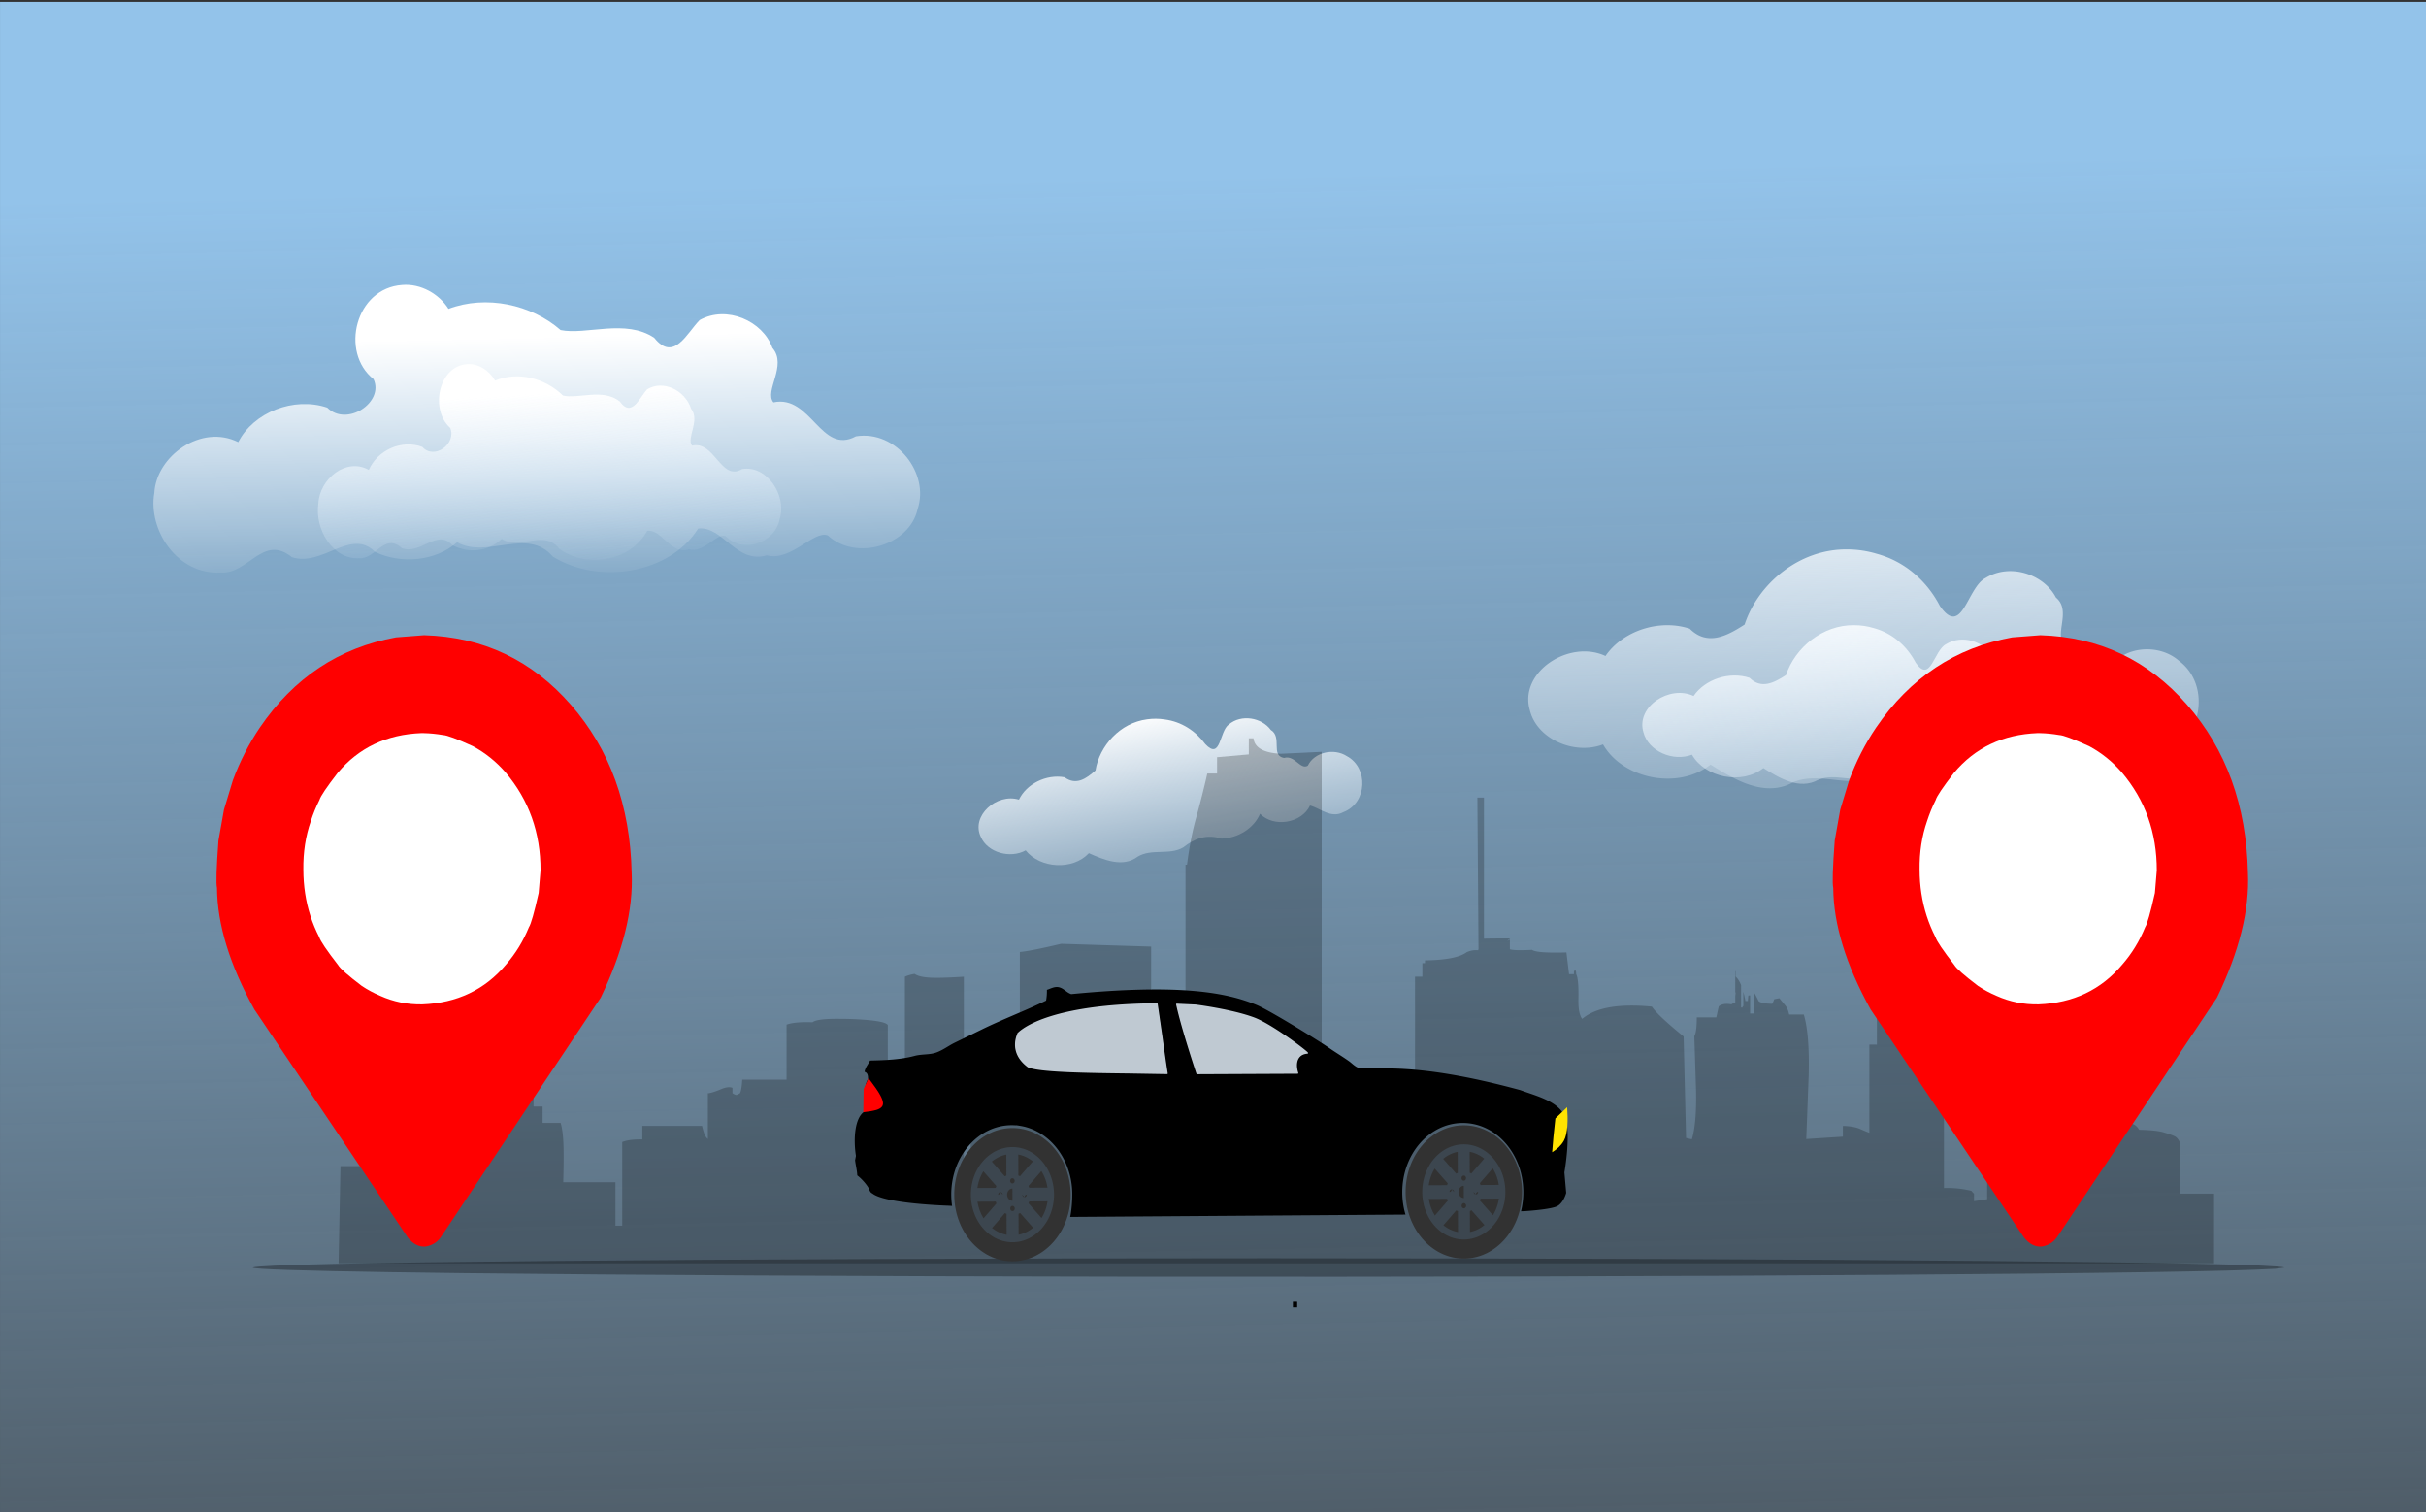 <svg xmlns="http://www.w3.org/2000/svg" viewBox="247.046 517.994 300.001 187" xmlns:v="https://vecta.io/nano"><rect x="247.046" y="517.994" width="300.001" height="187" fill="#333333" stroke="none"/><defs><linearGradient id="A" x1=".457" x2=".5" y1=".117" y2="1.386"><stop stop-color="#93c3ea" offset="0"/><stop stop-color="#93c3ea" stop-opacity="0" offset="1"/></linearGradient><linearGradient id="B" x1=".212" x2=".741" y1=".091" y2="1.274" href="#C"/><linearGradient id="C"><stop stop-color="#fff" offset="0"/><stop stop-color="#d4e7f7" stop-opacity="0" offset="1"/></linearGradient><linearGradient id="D" x1=".248" x2=".695" y1="0" y2="1.451" href="#C"/><linearGradient id="E" x1=".5" x2=".695" y1="-.41" y2="1.451" href="#C"/><linearGradient id="F" x1=".462" x2=".508" y1=".179" y2="1.015"><stop stop-color="#fff" offset="0"/><stop stop-color="#fff" stop-opacity="0" offset="1"/></linearGradient><linearGradient id="G" x1=".407" x2=".509" y1=".155" y2="1.015" href="#C"/><path id="H" d="M247.13 854.539l-8.606.038c.438 2.515 1.438 4.835 2.865 6.829l6.059-6.112-.318-.755z"/><path id="I" d="M259.592 851.669c.003.587.48 1.061 1.067 1.058s1.06-.48 1.058-1.067c-.587.003-1.06.481-1.058 1.067z"/></defs><g transform="matrix(.242 0 0 .277 244.677 746.038)"><path fill="url(#A)" d="M9.798-822.439h1240.589v674.414H9.798z"/><path d="M595.944-502.163c-13.813 1.564-24.339 11.857-26.356 22.835-4.698 3.604-9.833 6.876-15.828 3.036-9.32-1.452-19.414 2.922-23.298 9.995-11.336-3.028-24.659 7.227-19.49 16.622 3.444 7.034 15.117 9.829 22.92 6.005 7.436 8.128 24.054 8.997 32.316 1.268 7.603 2.944 17.379 6.575 24.93 1.545 7.135-3.745 16.182-.513 23.261-4.101 5.926-4.177 12.113-5.96 19.54-3.959 8.434-.147 16.615-4.605 19.724-11.073 7.105 6.348 21.389 4.159 25.523-3.686 5.271 1.186 10.708 5.994 17.166 2.911 12.09-4.098 12.86-19.727 1.651-24.975-6.571-3.693-16.566-1.821-19.93 4.272-3.764 2.045-6.736-4.911-12.141-3.448-7.011-1.074-.764-9.328-6.752-12.497-4.723-5.603-15.129-7.136-21.454-2.451-4.944 2.994-3.97 16.187-12.026 8.768-4.908-5.825-12.143-10.048-20.805-11.019-2.956-.396-5.989-.424-8.95-.049v.001h-.001z" fill="url(#B)"/><path d="M957.184-544.193c-16.037-.159-30.161 10.07-34.751 22.274-6.097 3.44-12.622 6.44-18.637 1.232-10.297-2.96-22.691.599-28.588 8.098-12.26-5.034-29.557 4.76-25.643 16.17 2.446 8.483 15.138 13.3 24.812 10.047 6.758 10.288 25.477 13.607 36.49 5.977 8.032 4.415 18.39 9.917 28.031 5.255 8.899-3.258 18.512 1.687 27.313-1.4 7.613-3.919 15.023-5.079 23.051-1.76 9.623 1.015 19.86-2.907 24.749-9.826 6.753 8.216 23.457 7.73 29.799-.611 5.746 2.088 10.925 8.319 18.915 5.719 14.608-2.965 18.751-20.632 7.101-28.174-6.701-5.122-18.46-4.396-23.561 2.062-4.708 1.798-6.634-6.531-13.088-5.625-7.75-2.206 1.082-10.717-5.066-15.161-4.2-7.036-15.714-10.239-23.888-5.798-6.25 2.711-7.9 17.853-15.511 8.285-4.364-7.314-11.709-13.132-21.359-15.452-3.279-.865-6.723-1.322-10.17-1.311l.001-.001z" fill="url(#D)"/><path d="M953.594-578.007c-24.143-.24-45.406 15.16-52.316 33.532-9.179 5.178-19.002 9.695-28.057 1.855-15.502-4.456-34.16.902-43.038 12.191-18.457-7.578-44.497 7.166-38.605 24.343 3.682 12.77 22.79 20.023 37.353 15.124 10.173 15.487 38.354 20.485 54.934 8.998 12.091 6.647 27.686 14.929 42.2 7.912 13.396-4.906 27.869 2.539 41.119-2.108 11.461-5.901 22.617-7.646 34.702-2.651 14.486 1.529 29.899-4.376 37.259-14.792 10.165 12.369 35.313 11.638 44.861-.92 8.651 3.144 16.448 12.525 28.476 8.611 21.992-4.464 28.229-31.06 10.689-42.414-10.088-7.711-27.791-6.619-35.47 3.104-7.088 2.707-9.986-9.832-19.704-8.468-11.667-3.321 1.629-16.134-7.626-22.824-6.323-10.593-23.657-15.414-35.961-8.729-9.408 4.081-11.894 26.877-23.35 12.472-6.57-11.01-17.628-19.769-32.154-23.262a59.51 59.51 0 0 0-15.31-1.973l-.002-.001z" fill="url(#E)"/><path d="M215.35-696.063c-23.948 1.386-31.99 30.034-14.674 42.048 5.539 10.302-13.673 21.483-23.67 12.714-16.998-5.016-37.716 2.071-45.466 15.411-18.96-8.289-41.864 6.263-42.892 22.624-3.336 16.579 11.769 36.735 34.019 35.578 13.936.87 21.523-17.346 36.274-6.85 15.595 4.465 30.186-13.23 42.477-2.372 13.316 5.583 30.923 4.231 41.961-4.289 15.389 7.589 35.972-6.939 48.888 6.39 23.39 12.697 59.767 7.747 74.282-12.505 12.518-1.339 19.543 16.038 35.074 11.933 12.397 2.951 23.908-11.319 31.189-8.864 14.474 11.725 42.002 4.386 45.903-11.893 6.073-15.598-10.724-35.254-31.545-32.352-17.925 8.516-22.869-18.746-42.158-15.168-4.855-5.027 7.28-16.525-.521-24.296-4.92-12.084-23.389-19.147-37.154-12.444-6.561 5.789-13.169 18.929-23.222 7.948-14.561-8.623-34.804-1.157-47.852-3.474-14.976-11.451-38.085-15.804-57.296-9.455-4.78-6.634-14.045-11.359-23.618-10.684h.001z" fill="url(#F)"/><path d="M248.43-660.715c-14.466.834-19.138 20.225-8.593 28.448 3.416 7.01-8.123 14.507-14.223 8.517-10.307-3.477-22.782 1.238-27.379 10.249-11.514-5.704-25.262 4.062-25.776 15.152-1.907 11.227 7.355 24.961 20.796 24.275 8.429.651 12.895-11.667 21.88-4.485 9.455 3.096 18.158-8.838 25.658-1.421 8.085 3.845 18.718 3.005 25.334-2.723 9.351 5.213 21.696-4.547 29.591 4.548 14.22 8.713 36.175 5.516 44.815-8.152 7.558-.853 11.918 10.961 21.278 8.247 7.512 2.055 14.376-7.57 18.793-5.873 8.826 8.014 25.416 3.159 27.666-7.863 3.568-10.55-6.713-23.952-19.279-22.077-10.778 5.695-13.946-12.812-25.58-10.471-2.968-3.43 4.291-11.173-.475-16.477-3.052-8.215-14.262-13.086-22.538-8.602-3.927 3.897-7.835 12.778-13.983 5.287-8.857-5.911-21.044-.938-28.946-2.566-9.127-7.831-23.123-10.884-34.692-6.664-2.932-4.52-8.564-7.764-14.345-7.349h0-.002z" fill="url(#G)"/></g><g transform="matrix(.263 0 0 .301 305.186 409.357)"><path d="M693.853 752.261c-.117 4.004-.411 9.538-.883 16.603v80.104c4.416-.116 8.715.263 12.894 1.147a7.8 7.8 0 0 0 1.236 1.148v3.091l6.182-.795v-24.552l7.242.002c.412-.472.825-.853 1.237-1.148v-5.564l1.855.002v-7.862c2.415-.235 6.152-.707 11.218-1.413 4.769-.53 9.157-.795 13.159-.795v4.416l3.442.002v6.71l14.484.002c.295-.415.648-.768 1.062-1.063l.53-18.635c1.06 4.827 1.65 6.212 1.766 4.151l1.06.002v15.188l5.564.002v-21.816l1.501.002c.295.352.678.705 1.148 1.058a180.47 180.47 0 0 0 1.678 20.134c1.943.117 3.442 1 4.504 2.649 5.652.116 9.598.5 11.834 1.148 2.238.59 3.856 1.09 4.857 1.502.942.413 1.736 1.208 2.385 2.386v21.196l16.162.002v28.612l-881.827.002.883-39.922 10.421.002c1.001 2.001 1.736 3.149 2.208 3.442.588.472 2.178.825 4.769 1.06.765-.588 2.296-.972 4.592-1.146l3.533-6.712 11.481 1.146c2.531 3.886 3.679 12.101 3.444 24.64l1.148.002v1.146a40.17 40.17 0 0 1 2.473-.795v-.442l.442.002v-51.313l11.569.002c-.058 1.706.442 2.736 1.501 3.089.765.235 2.944.325 6.535.265l1.236-7.772 25.435.002v8.83l.088.002v.087l4.151.002v6.71l8.478.002c.883 2.471 1.355 6.297 1.413 11.479.06 2.943 0 7.242-.177 12.894l24.552.002v17.84l3.179.002v-34.357c2.178-.766 5.329-1.12 9.45-1.061v-5.562l28.084.002c.53 1.941 1.03 3.294 1.501 4.061.295.472.706.913 1.236 1.325v-18.811l.353.002c1.355-.178 3.326-.738 5.917-1.68 2.238-.825 4.004-1 5.299-.53v2.208c.941.53 1.59.765 1.943.707.235-.058.765-.295 1.59-.707.53-.883.883-2.738 1.06-5.564l20.842.002v-22.611c2.533-.825 6.594-1.148 12.188-.972 1.413-1.001 5.594-1.471 12.541-1.413 1.825 0 3.828.03 6.005.088 9.715.353 15.248 1.09 16.603 2.208.117.058.207.117.265.177v31.175l.088.002v.175l7.948.002v-51.136c1.531-.588 3.061-.972 4.592-1.148 1.766 1.118 5.357 1.648 10.774 1.59 2.944 0 7.065-.147 12.364-.442v78.954l.795.002c.472-.413 1.266-.768 2.384-1.063v-27.819l14.219.002v-8.834l7.065.002v19.958l1.413.002v-.088l.442.002v-71.272c3.298-.235 9.773-1.355 19.429-3.356l42.303 1.148v41.155l16.162.002v-74.81l.707.002c1.06-7.362 2.561-14.016 4.504-19.961a332.9 332.9 0 0 0 5.034-17.487l4.592.002v-6.714l14.925-1.148v-6.624l2.208.002c.471 3.826 4.681 5.945 12.627 6.357.532 0 7.007-.265 19.429-.794v148.017c.06 0 .118.03.178.088v.53c4.887 1.118 11.806 1.56 20.754 1.325l22.52-.793v-.09l.442.002v-56.7l3.444.002v-5.566l1.235.002v-1.15c9.833-.118 16.368-1.236 19.608-3.356 1.825-.706 3.621-.971 5.387-.794l.177-.53-.53-62.174 3.091.002v57.933c2.296-.058 6.419-.088 12.364-.088-1.588 1.118-1.65 1.266-.177.442v3.974c.058.058.147.088.263.088 1.473.353 4.857.412 10.156.177 1.473.941 6.86 1.295 16.162 1.06l1.236 8.92 2.296.002v-1.15c.706-.765 1.06-.383 1.06 1.148.825 1.295 1.178 4.651 1.062 10.068-.116 4.121.472 6.889 1.766 8.302 6.299-4.651 17.221-6.329 32.765-5.034 1.766 2.355 6.74 6.447 14.925 12.276l1.146 41.685c1.001.235 1.915.412 2.74.53 1.53-4.416 2.178-11.216 1.943-20.401l-.795-21.902c.767-1.178 1.148-3.768 1.148-7.772l9.185.002 1.146-4.506c1.295-.942 3.179-1.236 5.652-.883.472.058.883-.177 1.237-.706l.883.002v-2.651l.177-1.325c-.058-.118-.117-.207-.177-.265v-8.655l.177.002v2.206c1 .823 1.855 2.001 2.561 3.533v9.185l.707.002v-.532l.351.002v-5.919a39.45 39.45 0 0 1 .973 3.798l1.146.002c.116-1.415.207-2.152.265-2.21 0-.058.263-.088.795-.088v7.419l2.029.002v-8.392a37.04 37.04 0 0 1 1.945 3.268c.823.707 2.973 1.09 6.445 1.148.53-.941.825-1.56.883-1.855.117-.058.942-.207 2.473-.442.177.235 1.06 1.178 2.649 2.826.883.883 1.53 2.178 1.943 3.886l6.889.002c1.825 5.297 2.591 13.54 2.296 24.727l-1.148 26.495.09.002v-.09l17.131-.971v-4.416c3.298.058 5.977.472 8.038 1.236 1.825.705 3.296 1.235 4.416 1.588v-36.209l3.533.002v-50.165l4.767.002a25.73 25.73 0 0 1 1.062-6.714c.705-2.354 1.118-4.592 1.236-6.712l11.658.002c.825 1.116 2.974 2.824 6.447 5.12 2.884 1.883 4.651 3.886 5.299 6.005 1.535 2.416 2.183 7.302 1.947 14.662z" fill-opacity=".227"/><path d="M47.341 711.342l-.664 8.73q-1.049 5.863-2.995 11.204-.412 2.997-7.858 14.85-6.585 9.117-16.761 16.148-13.162 7.969-16.279 8.449-17.189 6.361-38.017 4.369-16.049-3.015-18.551-4.571-11.483-4.239-20.607-11.655-33.707-29.497-19.093-70.013 18.612-39.5 68.116-41.851 13.732.307 25.413 4.063 14.153 5.45 16.369 7.575 5.072 3.172 9.631 7.206 4.559 4.034 8.144 8.522 8.108 11.617 8.561 14.484 4.245 10.337 4.592 22.488m761.141 12.912l-.664 8.73q-4.719 26.384-27.615 42.202-23.054 15.806-54.296 12.818-29.816-4.176-47.692-24.436-5.728-6.549-9.436-14.272l-3.116-7.94q-2.568-8.195-2.597-17.104.78-27.34 21.296-45.494 20.516-18.154 51.412-18.844 30.896.69 51.412 18.844 20.516 18.154 21.296 45.494" fill="#fff"/><path d="M853.118 881.622l-4.361.515q-31.003 1.558-181.429 2.492-151.467.933-356.726.757-195.893-.247-313.342-1.443-37.632-.387-61.994-.843l-20.476-.469q-16.874-.484-17.064-1.01 5.122-1.614 139.914-2.686 134.791-1.072 337.782-1.113 202.991.041 337.782 1.113 134.791 1.072 139.914 2.686" fill-opacity=".322"/><path d="M416.003 805.002c.027 6.252-7.422 7.109-16.606 7.148s-16.64-.749-16.667-7.005z" fill="#9edfe5"/><path d="M276.764 851.041l-.198 3.012q-1.425 9.103-8.405 14.571-7.028 5.463-16.566 4.448-9.103-1.426-14.571-8.405-1.752-2.256-2.888-4.918l-.956-2.737q-.789-2.826-.802-5.899.223-9.431 6.475-15.704 6.252-6.272 15.682-6.526 9.431.222 15.703 6.474 6.272 6.252 6.526 15.682zm213.025-2.292l-.12 3.121q-1.219 9.457-8.285 15.308-7.116 5.849-17.01 5.067-9.456-1.219-15.308-8.285-1.876-2.285-3.126-5.006l-1.065-2.805q-.895-2.9-.995-6.079-.034-9.762 6.257-16.425 6.291-6.664 16.038-7.19 9.761-.035 16.425 6.256 6.663 6.291 7.19 16.038z" fill="#3c464f"/><g fill="#323232"><path d="M254.974 849.184a2.51 2.51 0 0 0-2.496 2.518 2.51 2.51 0 0 0 2.518 2.496zm.031 7.113c-.587.003-1.061.481-1.058 1.068s.48 1.06 1.067 1.058 1.06-.481 1.058-1.067-.48-1.061-1.067-1.058zm2.83 3.249l.037 8.606c2.515-.438 4.835-1.438 6.829-2.865l-6.111-6.059-.754.318zm4.72-4.316l6.111 6.059c1.41-2.005 2.389-4.335 2.806-6.854l-8.607.038-.31.758zm-.031-7.144l.318.755 8.606-.037a16.62 16.62 0 0 0-2.865-6.829l-6.059 6.111zm-11.142-3.933l.755-.318-.037-8.606c-2.515.438-4.835 1.438-6.829 2.865l6.111 6.059zm3.583 2.929c.587-.003 1.06-.481 1.058-1.067s-.48-1.061-1.067-1.058-1.06.481-1.058 1.067.481 1.061 1.067 1.058zm9.618-9.073a16.62 16.62 0 0 0-6.853-2.806l.037 8.606a8.23 8.23 0 0 1 .757.311l6.059-6.112zm-17.167 10.141l-6.111-6.059a16.63 16.63 0 0 0-2.806 6.854l8.607-.037c.091-.259.195-.512.31-.758zm-2.029 17.22a16.62 16.62 0 0 0 6.854 2.805l-.037-8.606a8.25 8.25 0 0 1-.758-.311l-6.059 6.112z"/><use href="#H"/><path d="M250.379 851.709c-.003-.587-.48-1.061-1.067-1.058s-1.061.48-1.058 1.067a1.06 1.06 0 0 0 1.058-1.067z"/><use href="#I"/><path d="M254.867 824.327c-15.112.065-27.311 12.369-27.245 27.482s12.369 27.311 27.481 27.246 27.31-12.369 27.245-27.482-12.369-27.311-27.481-27.246zm.202 46.908a19.55 19.55 0 0 1-19.629-19.461 19.55 19.55 0 0 1 19.461-19.63 19.55 19.55 0 0 1 19.629 19.461 19.55 19.55 0 0 1-19.461 19.63z"/></g><path d="M514.202 818.662c-3.739-5.67-13.257-7.611-20.51-9.945-50.637-12-67.44-7.95-75.888-9.104-1.705-.447-3.23-1.928-4.627-2.789-3.061-1.889-6.237-3.548-9.253-5.378-4.984-3.024-27.977-15.471-34.188-17.711-13.649-4.921-35.21-8.822-87.107-4.44-2.109-.57-3.388-2.265-5.63-2.786-2.217-.514-4.247.66-5.814 1.029.036 1.702-.11 3.083-.382 4.416-10.127 4.322-20.38 7.649-30.448 11.97l-12.819 5.473c-2.663 1.185-5.206 2.863-8.21 3.848-3.263 1.07-6.838.609-10.428 1.45-6.536 1.531-13.63 1.763-20.86 1.896-.82 1.42-2.253 2.853-2.589 4.627 1.254.381 1.677 1.243 1.618 3.003-2.199 3.289-1.585 7.958-1.548 13.25-4.704 2.434-5.383 11.282-4.135 18.278l-.394 1.808c.261 1.978.914 4.067 1.03 6.216 1.775 1.18 3.79 3.078 5.037 4.794.608.837.908 2.282 2.018 2.6 5.942 4.298 35.939 5.062 35.939 5.062l1.578.08c-.248-1.49-.382-3.018-.388-4.577-.068-15.717 12.619-28.514 28.336-28.581s28.513 12.618 28.581 28.336c.011 2.64-.331 6.927-.994 9.356l157.661-.959a28.43 28.43 0 0 1-1.516-9.066c-.068-15.717 12.619-28.514 28.336-28.582s28.514 12.619 28.581 28.336a28.45 28.45 0 0 1-1.089 7.942l1.611-.041s12.419-.654 15.442-2.073 4.19-5.436 4.19-5.436l-.839-8.424c0 0 3.655-17.875-.303-23.878zm-251.913-19.579c-9.457-6.225-4.493-13.562-4.747-13.538-.15.135-.259.242-.326.315.199-.213.297-.312.326-.315 2.42-2.176 16.245-11.92 65.435-12.209 1.576 8.621 3.163 19.949 4.738 28.569-19.795-.514-58.751-.011-65.428-2.822zm126.827 2.661l-47.355.193s-7.025-18.284-9.553-28.439c.289.025 8.83.362 8.83.362s16.914 1.852 27.513 5.3c8.339 2.712 24.828 13.687 25.144 14.339-4.945.274-6.099 4.176-4.579 8.246z"/><g fill="#323232"><path d="M467.199 848.057a2.51 2.51 0 0 0-2.496 2.518 2.51 2.51 0 0 0 2.518 2.496zm.03 7.114c-.587.003-1.061.48-1.058 1.067s.48 1.061 1.067 1.058 1.06-.481 1.058-1.067-.48-1.061-1.067-1.058zm2.83 3.249l.037 8.606a16.62 16.62 0 0 0 6.828-2.865l-6.111-6.059-.754.318zm4.72-4.316l6.111 6.059a16.63 16.63 0 0 0 2.806-6.854l-8.607.037-.31.758zm-.031-7.144l.318.755 8.606-.037c-.438-2.515-1.438-4.835-2.865-6.83l-6.059 6.111zm-11.142-3.933l.755-.318-.037-8.606a16.61 16.61 0 0 0-6.829 2.865l6.111 6.059zm3.584 2.929c.587-.003 1.06-.481 1.058-1.067s-.48-1.061-1.067-1.058-1.06.48-1.058 1.067a1.06 1.06 0 0 0 1.067 1.058zm9.618-9.073c-2.006-1.41-4.335-2.389-6.853-2.805l.037 8.606a8.23 8.23 0 0 1 .757.311l6.059-6.112zm-17.168 10.141l-6.111-6.059a16.63 16.63 0 0 0-2.806 6.854l8.607-.037.31-.758zm-2.029 17.22a16.63 16.63 0 0 0 6.854 2.806l-.037-8.606a8.25 8.25 0 0 1-.758-.311l-6.059 6.112z"/><use href="#H" x="212.224" y="-1.126"/><path d="M462.603 850.583c-.003-.587-.48-1.061-1.067-1.058a1.06 1.06 0 0 0-1.058 1.067c.586-.002 1.06-.48 1.058-1.067z"/><use href="#I" x="212.224" y="-1.126"/><path d="M467.092 823.201c-15.112.065-27.311 12.369-27.246 27.482s12.369 27.311 27.482 27.246 27.311-12.369 27.246-27.482-12.369-27.311-27.482-27.246zm.202 46.909a19.55 19.55 0 0 1-19.63-19.461 19.55 19.55 0 0 1 19.461-19.63 19.55 19.55 0 0 1 19.63 19.461 19.55 19.55 0 0 1-19.461 19.63z"/></g><path d="M332.206 773.219a.28.28 0 0 0-.278.28c0 .03.005.06.014.087l-.001.001c2.537 10.178 9.558 28.45 9.558 28.45a.28.28 0 0 0 .262.179l47.354-.192a.28.28 0 0 0 .1-.019h.001a.28.28 0 0 0 .16-.358c-1.245-3.335-.622-6.39 2.255-7.464h0c.588-.22 1.279-.362 2.079-.406a.28.28 0 0 0 .225-.137c.047-.08.051-.179.011-.263a.53.53 0 0 0-.045-.073h0c-.709-.931-16.991-11.719-25.263-14.41h0c-10.505-3.417-27.169-5.268-27.562-5.311h-.001c.009.001.018.003.023.004h0l-.06-.007h.012l-8.814-.361h-.001c-.009-.001-.019-.002-.028-.002zm-74.855 12.528c.02.018.041.034.065.046-.022-.011-.044-.026-.065-.046zm.006.006a.28.28 0 0 0 .098.056h0l-.001.001a.24.24 0 0 1-.098-.058zm65.619-12.697c-49.214.289-63.124 10.036-65.62 12.281-.062.055-.094.133-.093.213h0a8.98 8.98 0 0 1-.084.195h0c-.284.642-.991 2.24-.994 4.303h0c-.004 2.698 1.195 6.133 5.938 9.259h0c.017.012.036.023.057.032 5.074 2.135 28.314 2.374 47.878 2.58l17.651.263c.089-.001.166-.036.219-.098a.28.28 0 0 0 .063-.232c-.787-4.305-1.576-9.286-2.367-14.273l-2.37-14.29h0l-.001-.006a.28.28 0 0 0-.276-.229z" fill="#bfc9d2"/><path d="M508.747 834.26q.128-1.714.578-6.069.118-1.206.945-7.824l5.526-4.603c.424 5.111.35 10.84-1.55 13.777-1.259 1.949-3.199 3.468-5.496 4.72z" fill="#ffe300"/><path d="M185.019 808.282l2.287-4.461q4.147 4.778 5.5 6.987.563.894.904 1.684l.271.758.132.693-.021.621-.183.545-.336.474-.475.409-.6.35q-.663.321-1.52.551-2.683.638-6.118.926l.158-9.537M-22.935 662.078l1.103.01q4.424.078 9.059.782 2.825.093 14.056 4.574 8.648 4.053 15.369 10.781 16.494 17.019 16.436 40.262l-.879 9.254q-3.143 12.196-4.574 14.056-4.053 8.648-10.781 15.369Q1.946 772.702-22.5 773.514q-10.437.17-19.774-3.506-4.565-1.692-8.648-4.053-9.786-6.487-11.166-8.588-8.023-9.032-8.91-11.526-2.466-4.198-4.115-8.671-3.297-8.946-3.323-18.995-.17-10.68 3.506-19.936 1.692-4.565 4.053-8.648.762-2.343 8.587-11.166 14.909-15.536 39.354-16.348m1.288-40.213l-13.243.891q-40.017 6.333-64.01 37.063-7.688 9.933-12.664 21.647l-4.183 12.042-2.595 12.7q-1.434 16.75-.695 19.466.197 22.514 17.58 49.936l72.119 93.678q3.768 4.083 8.441 3.712 4.95-.758 7.526-4.423l74.754-97.834q15.771-28.485 14.557-51.293-1.047-41.467-28.582-69.004-27.536-27.536-69.003-28.583zm758.661 40.214l1.103.01q4.424.078 9.059.782 2.825.093 14.056 4.574 8.648 4.053 15.369 10.781 16.493 17.019 16.435 40.262l-.879 9.254q-3.143 12.195-4.574 14.057-4.053 8.648-10.781 15.369-14.909 15.536-39.354 16.348-10.437.17-19.774-3.506-4.565-1.692-8.648-4.053-9.786-6.487-11.165-8.588-8.023-9.031-8.91-11.526-2.466-4.198-4.115-8.671-3.297-8.946-3.323-18.995-.17-10.68 3.506-19.936 1.692-4.565 4.053-8.648.763-2.343 8.587-11.165 14.909-15.537 39.354-16.348m1.288-40.213l-13.243.891q-40.017 6.334-64.011 37.063-7.687 9.934-12.664 21.647l-4.183 12.043-2.595 12.7q-1.434 16.75-.696 19.466.197 22.514 17.58 49.936l72.118 93.678q3.768 4.083 8.441 3.712 4.95-.758 7.526-4.423l74.754-97.834q15.771-28.485 14.558-51.292-1.046-41.467-28.582-69.004-27.536-27.536-69.003-28.582z" fill="red"/><path d="M388.865 895.711v2.309l-2.02.002v-2.311l2.02.002z"/></g></svg>
